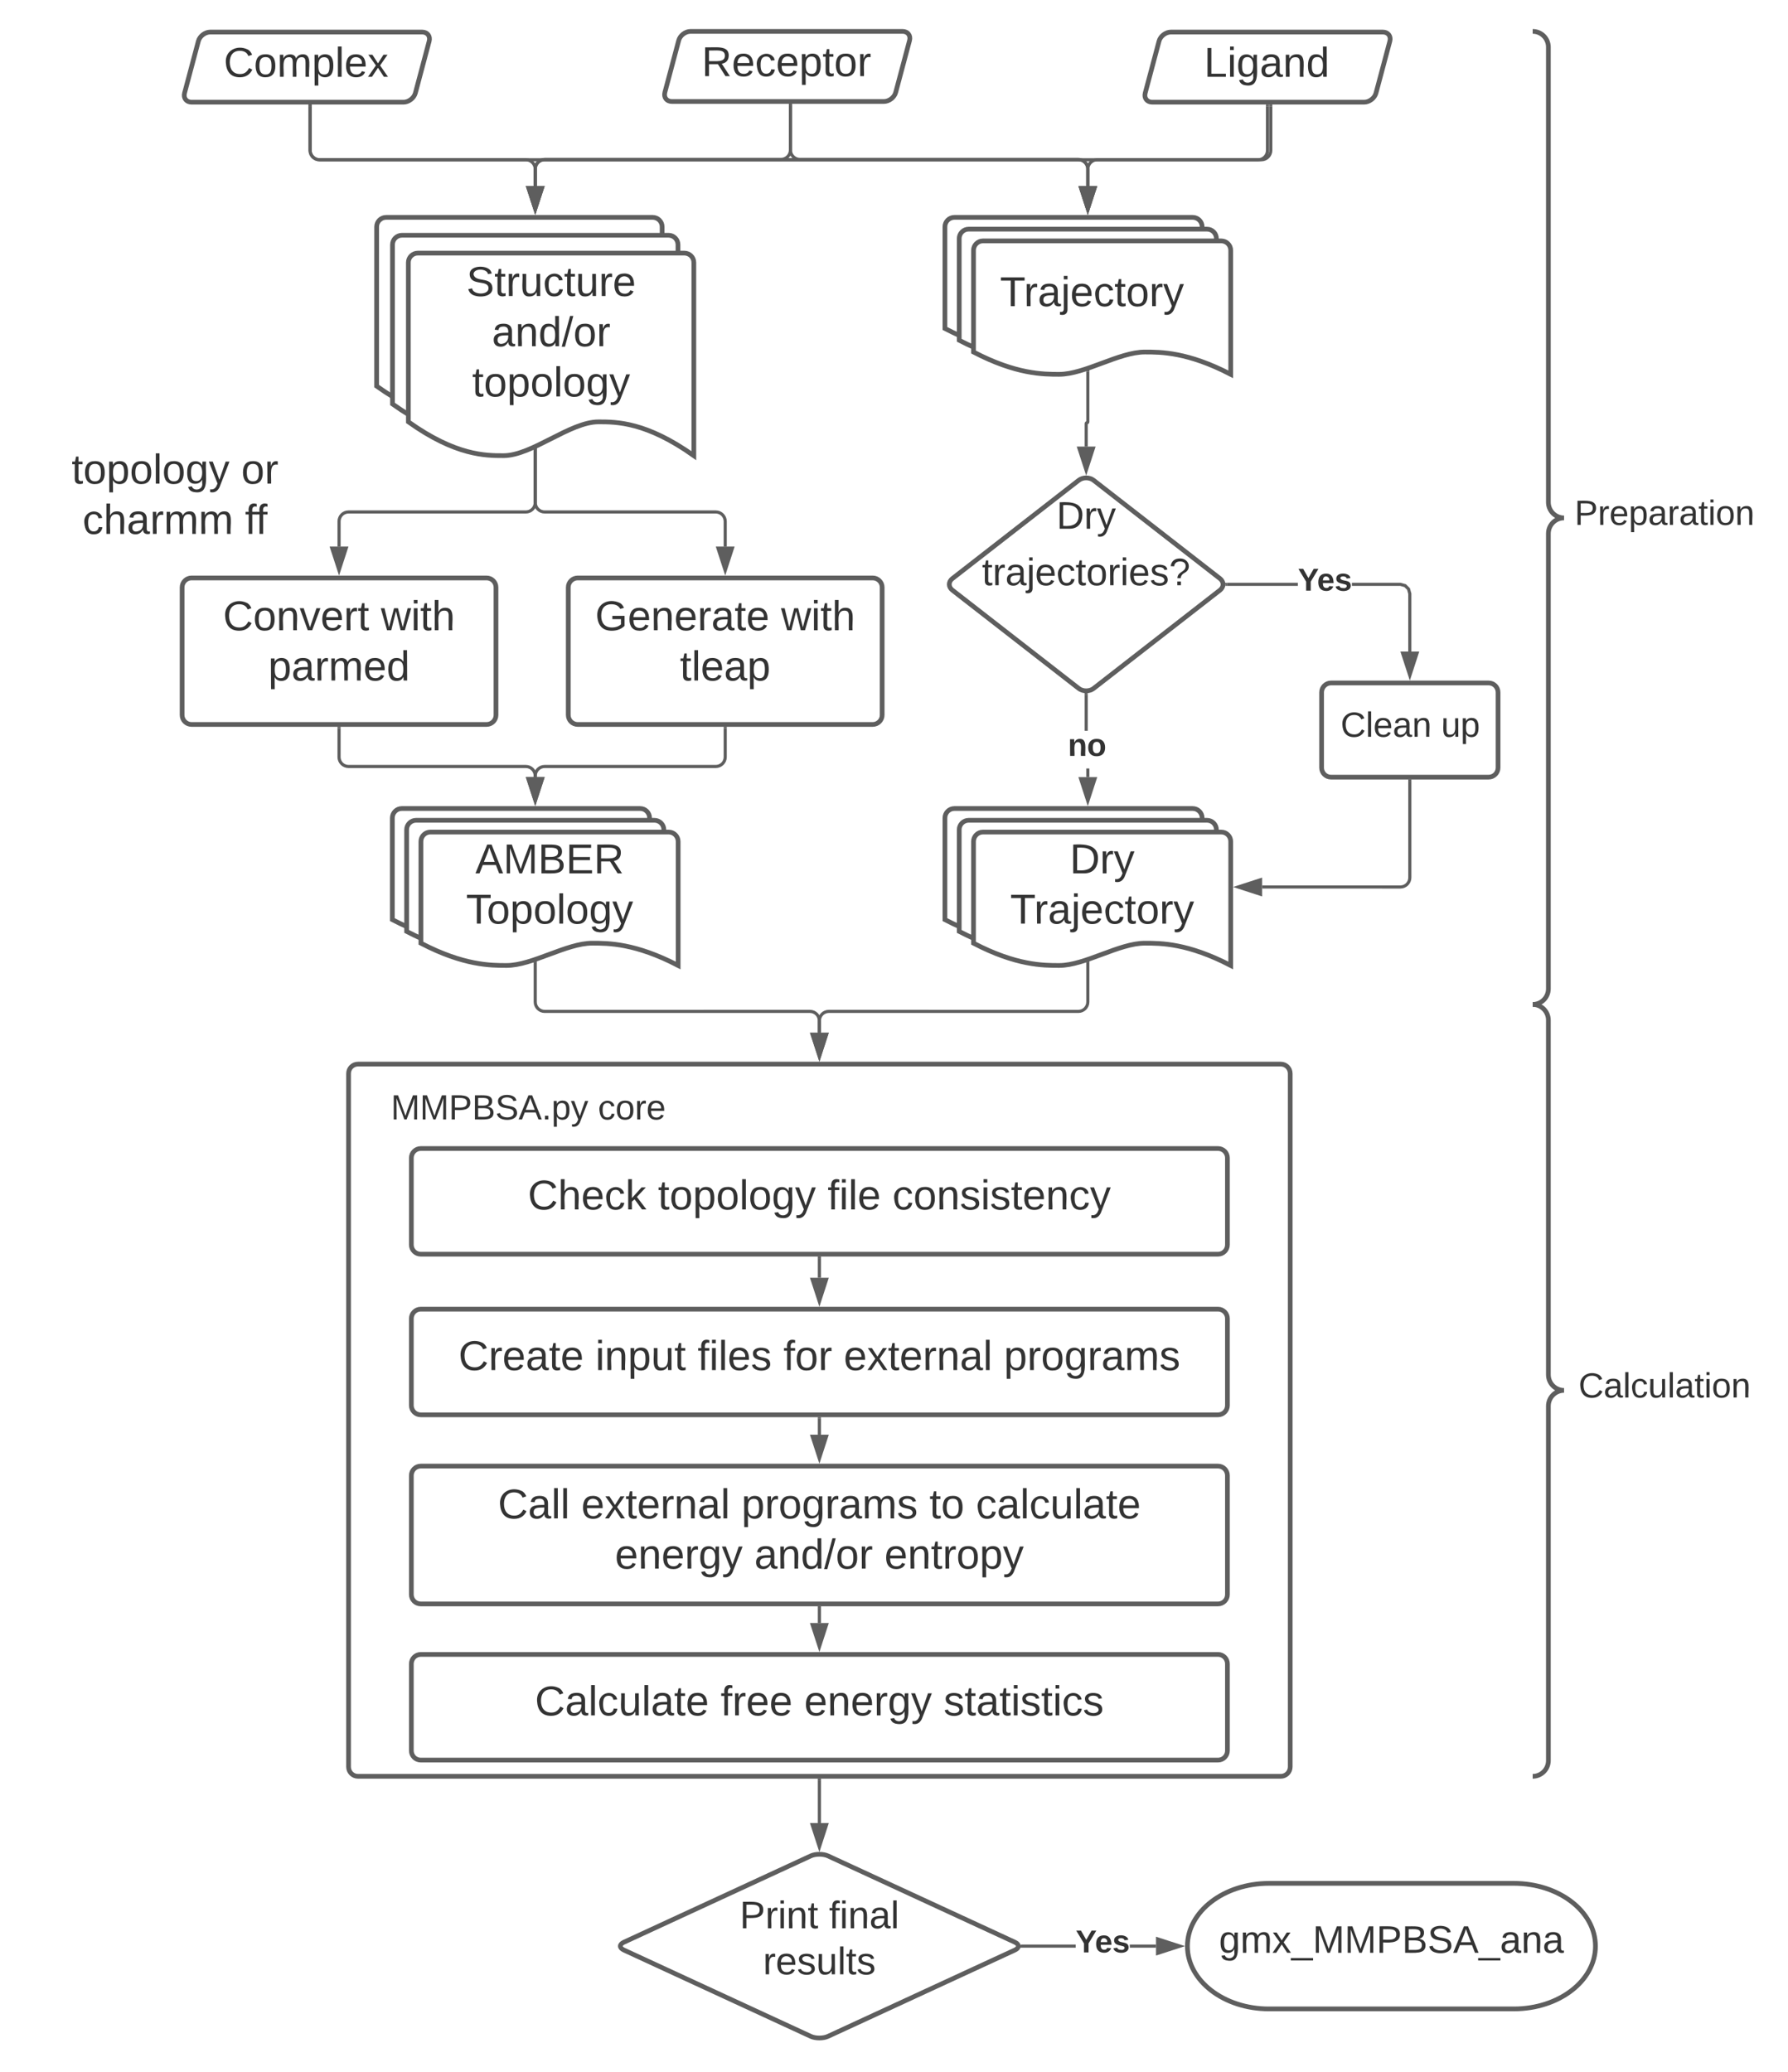 <svg xmlns="http://www.w3.org/2000/svg" xmlns:xlink="http://www.w3.org/1999/xlink" xmlns:lucid="lucid" width="1139.28" height="1320"><g transform="translate(-123.404 3.552713678800501e-15)" lucid:page-tab-id="0_0"><path d="M0 0h1870.87v1322.83H0z" fill="#fff"/><path d="M485.5 374.25c0-3.3 2.68-6 6-6h188c3.3 0 6 2.7 6 6v81.34c0 3.3-2.7 6-6 6h-188c-3.32 0-6-2.7-6-6z" stroke="#5e5e5e" stroke-width="3" fill="#fff"/><use xlink:href="#a" transform="matrix(1,0,0,1,497.495,380.254) translate(5.148 21.333)"/><use xlink:href="#b" transform="matrix(1,0,0,1,497.495,380.254) translate(123.593 21.333)"/><use xlink:href="#c" transform="matrix(1,0,0,1,497.495,380.254) translate(59.148 53.333)"/><path d="M239.44 374.25c0-3.3 2.68-6 6-6h188c3.3 0 6 2.7 6 6v81.34c0 3.3-2.7 6-6 6h-188c-3.32 0-6-2.7-6-6z" stroke="#5e5e5e" stroke-width="3" fill="#fff"/><use xlink:href="#d" transform="matrix(1,0,0,1,251.438,380.254) translate(14.074 21.333)"/><use xlink:href="#b" transform="matrix(1,0,0,1,251.438,380.254) translate(114.667 21.333)"/><use xlink:href="#e" transform="matrix(1,0,0,1,251.438,380.254) translate(42.889 53.333)"/><path d="M363.4 144.5c0-3.3 2.7-6 6-6h169.9c3.3 0 6 2.7 6 6v123.07C514.9 246 496 246 484.53 246c-18.2 0-42.38 21.57-60.57 21.57-11.28 0-30.37 0-60.57-21.56z" stroke="#5e5e5e" stroke-width="3" fill="#fff"/><path d="M373.5 155.9c0-3.33 2.7-6 6-6h169.9c3.3 0 6 2.67 6 6v123.05C525 257.4 506.1 257.4 494.63 257.4c-18.2 0-42.38 21.55-60.56 21.55-11.28 0-30.38 0-60.57-21.55z" stroke="#5e5e5e" stroke-width="3" fill="#fff"/><path d="M383.6 167.28c0-3.32 2.7-6 6-6h169.9c3.3 0 6 2.68 6 6v123.06c-30.38-21.55-49.3-21.55-60.75-21.55-18.2 0-42.38 21.54-60.57 21.54-11.28 0-30.37 0-60.57-21.55z" stroke="#5e5e5e" stroke-width="3" fill="#fff"/><use xlink:href="#f" transform="matrix(1,0,0,1,388.613,166.276) translate(32 22.333)"/><use xlink:href="#g" transform="matrix(1,0,0,1,388.613,166.276) translate(48.259 54.333)"/><use xlink:href="#h" transform="matrix(1,0,0,1,388.613,166.276) translate(35.667 86.333)"/><path d="M464.45 286.67v33.54c0 3.33-2.7 6-6 6h-113c-3.33 0-6 2.7-6 6v16.05" stroke="#5e5e5e" stroke-width="2" fill="none"/><path d="M465.45 286.7h-2v-.56l2-.93z" fill="#5e5e5e"/><path d="M339.44 363.52l-4.64-14.27h9.27z" stroke="#5e5e5e" stroke-width="2" fill="#5e5e5e"/><path d="M464.45 286.67v33.54c0 3.33 2.7 6 6 6H579.5c3.3 0 6 2.7 6 6v16.05" stroke="#5e5e5e" stroke-width="2" fill="none"/><path d="M465.45 286.7h-2v-.56l2-.93z" fill="#5e5e5e"/><path d="M585.5 363.52l-4.64-14.27h9.27z" stroke="#5e5e5e" stroke-width="2" fill="#5e5e5e"/><path d="M143.4 268.33c0-3.3 2.7-6 6-6h170.1c3.3 0 6 2.7 6 6v102c0 3.32-2.7 6-6 6H149.4c-3.3 0-6-2.68-6-6z" stroke="#000" stroke-opacity="0" stroke-width="3" fill="#fff" fill-opacity="0"/><use xlink:href="#i" transform="matrix(1,0,0,1,148.404,267.333) translate(20.648 40.833)"/><use xlink:href="#j" transform="matrix(1,0,0,1,148.404,267.333) translate(128.722 40.833)"/><use xlink:href="#k" transform="matrix(1,0,0,1,148.404,267.333) translate(27.611 72.833)"/><use xlink:href="#l" transform="matrix(1,0,0,1,148.404,267.333) translate(131.093 72.833)"/><path d="M339.44 464.1v18.27c0 3.32 2.68 6 6 6h113c3.32 0 6 2.7 6 6v.8" stroke="#5e5e5e" stroke-width="2" fill="none"/><path d="M340.44 464.1h-2v-1h2z" fill="#5e5e5e"/><path d="M464.45 510.43l-4.64-14.27h9.28z" stroke="#5e5e5e" stroke-width="2" fill="#5e5e5e"/><path d="M585.5 464.1v18.27c0 3.32-2.7 6-6 6H470.45c-3.3 0-6 2.7-6 6v.8" stroke="#5e5e5e" stroke-width="2" fill="none"/><path d="M586.5 464.1h-2v-1h2z" fill="#5e5e5e"/><path d="M464.45 510.43l-4.64-14.27h9.28z" stroke="#5e5e5e" stroke-width="2" fill="#5e5e5e"/><path d="M249.8 26.23c.86-3.2 4.24-5.8 7.55-5.8h135.07c3.3 0 5.3 2.6 4.45 5.8l-8.8 33.07c-.87 3.2-4.25 5.8-7.56 5.8H245.45c-3.32 0-5.3-2.6-4.46-5.8z" stroke="#5e5e5e" stroke-width="3" fill="#fff"/><use xlink:href="#m" transform="matrix(1,0,0,1,244.438,25.43) translate(21.524 23.521)"/><path d="M555.86 25.8c.85-3.2 4.23-5.8 7.55-5.8H698.5c3.3 0 5.3 2.6 4.45 5.8l-8.82 33.07c-.84 3.2-4.22 5.8-7.53 5.8H551.5c-3.32 0-5.3-2.6-4.46-5.8z" stroke="#5e5e5e" stroke-width="3" fill="#fff"/><use xlink:href="#n" transform="matrix(1,0,0,1,550.495,25) translate(20.005 23.521)"/><path d="M861.92 26.23c.85-3.2 4.23-5.8 7.54-5.8h135.07c3.32 0 5.3 2.6 4.46 5.8l-8.83 33.07c-.85 3.2-4.23 5.8-7.55 5.8H857.55c-3.3 0-5.3-2.6-4.45-5.8z" stroke="#5e5e5e" stroke-width="3" fill="#fff"/><use xlink:href="#o" transform="matrix(1,0,0,1,856.552,25.43) translate(34.042 23.521)"/><path d="M725.5 144.5c0-3.3 2.68-6 6-6h151.88c3.3 0 6 2.7 6 6v79c-27.37-14.2-44.42-14.2-54.74-14.2-16.4 0-38.18 14.2-54.57 14.2-10.16 0-27.37 0-54.57-14.2z" stroke="#5e5e5e" stroke-width="3" fill="#fff"/><path d="M734.6 152c0-3.3 2.7-6 6-6h151.88c3.3 0 6 2.7 6 6v79c-27.37-14.2-44.4-14.2-54.74-14.2-16.38 0-38.18 14.2-54.57 14.2-10.16 0-27.37 0-54.57-14.2z" stroke="#5e5e5e" stroke-width="3" fill="#fff"/><path d="M743.7 159.5c0-3.3 2.7-6 6-6h151.9c3.3 0 6 2.7 6 6v79c-27.38-14.2-44.43-14.2-54.75-14.2-16.4 0-38.2 14.2-54.57 14.2-10.16 0-27.37 0-54.58-14.2z" stroke="#5e5e5e" stroke-width="3" fill="#fff"/><use xlink:href="#p" transform="matrix(1,0,0,1,748.704,158.5) translate(11.87 36.583)"/><path d="M321 67.6v28.2c0 3.3 2.7 6 6 6h483.54c3.3 0 6 2.68 6 6v10.7" stroke="#5e5e5e" stroke-width="2" fill="none"/><path d="M322 67.62h-2V66.6h2z" fill="#5e5e5e"/><path d="M816.54 133.76l-4.63-14.26h9.28z" stroke="#5e5e5e" stroke-width="2" fill="#5e5e5e"/><path d="M627.05 67.17v28.4c0 3.33 2.7 6 6 6h177.5c3.3 0 6 2.7 6 6v10.93" stroke="#5e5e5e" stroke-width="2" fill="none"/><path d="M628.05 67.2h-2v-1.03h2z" fill="#5e5e5e"/><path d="M816.54 133.76l-4.63-14.26h9.28z" stroke="#5e5e5e" stroke-width="2" fill="#5e5e5e"/><path d="M931.04 67.6v28.2c0 3.3-2.68 6-6 6h-102.5c-3.3 0-6 2.68-6 6v10.7" stroke="#5e5e5e" stroke-width="2" fill="none"/><path d="M932.04 67.62h-2V66.6h2z" fill="#5e5e5e"/><path d="M816.54 133.76l-4.63-14.26h9.28z" stroke="#5e5e5e" stroke-width="2" fill="#5e5e5e"/><path d="M321 67.6v28.2c0 3.3 2.7 6 6 6h131.45c3.3 0 6 2.68 6 6v10.7" stroke="#5e5e5e" stroke-width="2" fill="none"/><path d="M322 67.62h-2V66.6h2z" fill="#5e5e5e"/><path d="M464.45 133.76l-4.64-14.26h9.28z" stroke="#5e5e5e" stroke-width="2" fill="#5e5e5e"/><path d="M627.05 67.17v28.4c0 3.33-2.68 6-6 6h-150.6c-3.3 0-6 2.7-6 6v10.93" stroke="#5e5e5e" stroke-width="2" fill="none"/><path d="M628.05 67.2h-2v-1.03h2z" fill="#5e5e5e"/><path d="M464.45 133.76l-4.64-14.26h9.28z" stroke="#5e5e5e" stroke-width="2" fill="#5e5e5e"/><path d="M933.13 67.6v28.2c0 3.3-2.7 6-6 6H470.45c-3.3 0-6 2.68-6 6v10.7" stroke="#5e5e5e" stroke-width="2" fill="none"/><path d="M934.13 67.62h-2V66.6h2z" fill="#5e5e5e"/><path d="M464.45 133.76l-4.64-14.26h9.28z" stroke="#5e5e5e" stroke-width="2" fill="#5e5e5e"/><path d="M345.5 684c0-3.3 2.68-6 6-6h588c3.3 0 6 2.7 6 6v441.8c0 3.3-2.7 6-6 6h-588c-3.32 0-6-2.7-6-6z" stroke="#5e5e5e" stroke-width="3" fill="#fff"/><path d="M385.5 737.8c0-3.33 2.68-6 6-6h508c3.3 0 6 2.67 6 6v55.32c0 3.32-2.7 6-6 6h-508c-3.32 0-6-2.68-6-6z" stroke="#5e5e5e" stroke-width="3" fill="#fff"/><use xlink:href="#q" transform="matrix(1,0,0,1,397.495,743.789) translate(62.259 26.833)"/><use xlink:href="#r" transform="matrix(1,0,0,1,397.495,743.789) translate(145.148 26.833)"/><use xlink:href="#s" transform="matrix(1,0,0,1,397.495,743.789) translate(253.222 26.833)"/><use xlink:href="#t" transform="matrix(1,0,0,1,397.495,743.789) translate(294.556 26.833)"/><path d="M385.5 840.14c0-3.3 2.68-6 6-6h508c3.3 0 6 2.7 6 6v55.33c0 3.32-2.7 6-6 6h-508c-3.32 0-6-2.68-6-6z" stroke="#5e5e5e" stroke-width="3" fill="#fff"/><use xlink:href="#u" transform="matrix(1,0,0,1,397.495,846.139) translate(18.037 26.833)"/><use xlink:href="#v" transform="matrix(1,0,0,1,397.495,846.139) translate(105.296 26.833)"/><use xlink:href="#w" transform="matrix(1,0,0,1,397.495,846.139) translate(170.407 26.833)"/><use xlink:href="#x" transform="matrix(1,0,0,1,397.495,846.139) translate(225.074 26.833)"/><use xlink:href="#y" transform="matrix(1,0,0,1,397.495,846.139) translate(263.519 26.833)"/><use xlink:href="#z" transform="matrix(1,0,0,1,397.495,846.139) translate(365.593 26.833)"/><path d="M385.5 940.14c0-3.3 2.68-6 6-6h508c3.3 0 6 2.7 6 6v75.82c0 3.32-2.7 6-6 6h-508c-3.32 0-6-2.68-6-6z" stroke="#5e5e5e" stroke-width="3" fill="#fff"/><use xlink:href="#A" transform="matrix(1,0,0,1,397.495,946.139) translate(43.185 21.333)"/><use xlink:href="#y" transform="matrix(1,0,0,1,397.495,946.139) translate(96.296 21.333)"/><use xlink:href="#B" transform="matrix(1,0,0,1,397.495,946.139) translate(198.37 21.333)"/><use xlink:href="#C" transform="matrix(1,0,0,1,397.495,946.139) translate(318.148 21.333)"/><use xlink:href="#D" transform="matrix(1,0,0,1,397.495,946.139) translate(347.778 21.333)"/><use xlink:href="#E" transform="matrix(1,0,0,1,397.495,946.139) translate(117.741 53.333)"/><use xlink:href="#F" transform="matrix(1,0,0,1,397.495,946.139) translate(206.556 53.333)"/><use xlink:href="#G" transform="matrix(1,0,0,1,397.495,946.139) translate(289.444 53.333)"/><path d="M385.5 1060.14c0-3.3 2.68-6 6-6h508c3.3 0 6 2.7 6 6v55.33c0 3.32-2.7 6-6 6h-508c-3.32 0-6-2.68-6-6z" stroke="#5e5e5e" stroke-width="3" fill="#fff"/><use xlink:href="#H" transform="matrix(1,0,0,1,397.495,1066.139) translate(66.778 26.833)"/><use xlink:href="#I" transform="matrix(1,0,0,1,397.495,1066.139) translate(185.074 26.833)"/><use xlink:href="#E" transform="matrix(1,0,0,1,397.495,1066.139) translate(238.333 26.833)"/><use xlink:href="#J" transform="matrix(1,0,0,1,397.495,1066.139) translate(327.148 26.833)"/><path d="M645.5 801.62v12.52" stroke="#5e5e5e" stroke-width="2" fill="none"/><path d="M646.5 801.65h-2v-1.03h2z" fill="#5e5e5e"/><path d="M645.5 829.4l-4.64-14.26h9.27z" stroke="#5e5e5e" stroke-width="2" fill="#5e5e5e"/><path d="M645.5 903.97v10.17" stroke="#5e5e5e" stroke-width="2" fill="none"/><path d="M646.5 904h-2v-1.03h2z" fill="#5e5e5e"/><path d="M645.5 929.4l-4.64-14.26h9.27z" stroke="#5e5e5e" stroke-width="2" fill="#5e5e5e"/><path d="M645.5 1024.46v9.68" stroke="#5e5e5e" stroke-width="2" fill="none"/><path d="M646.5 1024.5h-2v-1.04h2z" fill="#5e5e5e"/><path d="M645.5 1049.4l-4.64-14.26h9.27z" stroke="#5e5e5e" stroke-width="2" fill="#5e5e5e"/><path d="M340 684c0-3.3 2.7-6 6-6h228c3.3 0 6 2.7 6 6v48c0 3.3-2.7 6-6 6H346c-3.3 0-6-2.7-6-6z" stroke="#000" stroke-opacity="0" stroke-width="3" fill="#fff" fill-opacity="0"/><use xlink:href="#K" transform="matrix(1,0,0,1,345,683.001) translate(27.438 30.278)"/><use xlink:href="#L" transform="matrix(1,0,0,1,345,683.001) translate(159.414 30.278)"/><path d="M810.76 306.02c2.6-2.04 6.86-2.04 9.47 0l80.53 62.63c2.6 2.03 2.6 5.33 0 7.37l-80.53 62.63c-2.6 2.03-6.86 2.03-9.47 0l-80.53-62.63c-2.6-2.04-2.6-5.34 0-7.37z" stroke="#5e5e5e" stroke-width="3" fill="#fff"/><use xlink:href="#M" transform="matrix(1,0,0,1,730.495,307.333) translate(66.061 29.566)"/><use xlink:href="#N" transform="matrix(1,0,0,1,730.495,307.333) translate(18.598 65.566)"/><path d="M725.5 521.16c0-3.3 2.68-6 6-6h151.88c3.3 0 6 2.7 6 6v79c-27.37-14.2-44.42-14.2-54.74-14.2-16.4 0-38.18 14.2-54.57 14.2-10.16 0-27.37 0-54.57-14.2z" stroke="#5e5e5e" stroke-width="3" fill="#fff"/><path d="M734.6 528.66c0-3.3 2.7-6 6-6h151.88c3.3 0 6 2.7 6 6v79c-27.37-14.2-44.4-14.2-54.74-14.2-16.38 0-38.18 14.2-54.57 14.2-10.16 0-27.37 0-54.57-14.2z" stroke="#5e5e5e" stroke-width="3" fill="#fff"/><path d="M743.7 536.16c0-3.3 2.7-6 6-6h151.9c3.3 0 6 2.7 6 6v79c-27.38-14.2-44.43-14.2-54.75-14.2-16.4 0-38.2 14.2-54.57 14.2-10.16 0-27.37 0-54.58-14.2z" stroke="#5e5e5e" stroke-width="3" fill="#fff"/><use xlink:href="#O" transform="matrix(1,0,0,1,748.704,535.161) translate(56.333 21.333)"/><use xlink:href="#p" transform="matrix(1,0,0,1,748.704,535.161) translate(18.37 53.333)"/><path d="M816.54 613.32v25.1c0 3.3-2.7 6-6 6H651.5c-3.32 0-6 2.68-6 6V658" stroke="#5e5e5e" stroke-width="2" fill="none"/><path d="M817.54 613.35h-2v-.7l2-.65z" fill="#5e5e5e"/><path d="M645.5 673.27L640.86 659h9.27z" stroke="#5e5e5e" stroke-width="2" fill="#5e5e5e"/><path d="M464.45 613.32v25.1c0 3.3 2.7 6 6 6H639.5c3.3 0 6 2.68 6 6V658" stroke="#5e5e5e" stroke-width="2" fill="none"/><path d="M465.45 613.35h-2v-.7l2-.65z" fill="#5e5e5e"/><path d="M645.5 673.27L640.86 659h9.27z" stroke="#5e5e5e" stroke-width="2" fill="#5e5e5e"/><path d="M816.54 236.66v32.17c0 .3-.23.53-.52.53-.3 0-.52.23-.52.52v14.67" stroke="#5e5e5e" stroke-width="2" fill="none"/><path d="M817.54 236.7h-2v-.7l2-.67z" fill="#5e5e5e"/><path d="M815.5 299.82l-4.64-14.27h9.27z" stroke="#5e5e5e" stroke-width="2" fill="#5e5e5e"/><path d="M1019.27 372.26l2.52 2.53.92 3.4v36.96h-2v-36.7l-.72-2.64-1.77-1.77-2.64-.72h-30.77v-2h31.02zm-114.1 1.07v-2h45.22v2z" fill="#5e5e5e"/><path d="M905.2 373.33h-1.14l.2-.52-.28-1.47h1.2zM1021.72 430.43l-4.64-14.27h9.27z" fill="#5e5e5e"/><path d="M1021.72 433.66l-6-18.5h12zm-3.26-16.5l3.26 10.03 3.26-10.04z" fill="#5e5e5e"/><use xlink:href="#P" transform="matrix(1,0,0,1,950.388,360.333) translate(0.005 16)"/><path d="M965.5 441.16c0-3.3 2.68-6 6-6h100.44c3.32 0 6 2.7 6 6v48c0 3.32-2.68 6-6 6H971.5c-3.32 0-6-2.68-6-6z" stroke="#5e5e5e" stroke-width="3" fill="#fff"/><use xlink:href="#Q" transform="matrix(1,0,0,1,977.495,447.161) translate(0.117 22.278)"/><use xlink:href="#R" transform="matrix(1,0,0,1,977.495,447.161) translate(64.191 22.278)"/><path d="M1021.72 497.66v61.5c0 3.32-2.7 6-6 6H927.6" stroke="#5e5e5e" stroke-width="2" fill="none"/><path d="M1022.72 497.7h-2v-1.04h2z" fill="#5e5e5e"/><path d="M912.32 565.16l14.27-4.63v9.27z" stroke="#5e5e5e" stroke-width="2" fill="#5e5e5e"/><path d="M817.54 495.16h-2v-5.52h2zm-1.04-29.52h-2V442.6h2z" fill="#5e5e5e"/><path d="M816.44 441.64l.06 1h-2v-1.06zM816.54 510.43l-4.63-14.27h9.28z" fill="#5e5e5e"/><path d="M816.54 513.66l-6-18.5h12zm-3.26-16.5l3.26 10.03 3.26-10.04z" fill="#5e5e5e"/><g><use xlink:href="#S" transform="matrix(1,0,0,1,803.851,465.637) translate(0.005 16)"/></g><path d="M373.4 521.16c0-3.3 2.7-6 6-6h151.9c3.3 0 6 2.7 6 6v79c-27.38-14.2-44.43-14.2-54.75-14.2-16.4 0-38.18 14.2-54.57 14.2-10.16 0-27.37 0-54.58-14.2z" stroke="#5e5e5e" stroke-width="3" fill="#fff"/><path d="M382.5 528.66c0-3.3 2.7-6 6-6h151.9c3.3 0 6 2.7 6 6v79c-27.38-14.2-44.42-14.2-54.75-14.2-16.38 0-38.18 14.2-54.57 14.2-10.16 0-27.37 0-54.57-14.2z" stroke="#5e5e5e" stroke-width="3" fill="#fff"/><path d="M391.6 536.16c0-3.3 2.7-6 6-6h151.9c3.3 0 6 2.7 6 6v79c-27.37-14.2-44.42-14.2-54.74-14.2-16.4 0-38.2 14.2-54.57 14.2-10.17 0-27.38 0-54.6-14.2z" stroke="#5e5e5e" stroke-width="3" fill="#fff"/><g><use xlink:href="#T" transform="matrix(1,0,0,1,396.613,535.161) translate(29.667 21.333)"/><use xlink:href="#U" transform="matrix(1,0,0,1,396.613,535.161) translate(23.741 53.333)"/></g><path d="M645.5 1134.3v27.3" stroke="#5e5e5e" stroke-width="2" fill="none"/><path d="M646.5 1134.3h-2v-1h2z" fill="#5e5e5e"/><path d="M645.5 1176.86l-4.64-14.27h9.27z" stroke="#5e5e5e" stroke-width="2" fill="#5e5e5e"/><path d="M640.05 1182.5c3-1.37 7.88-1.37 10.9 0l119.1 55c3 1.37 3 3.63 0 5l-119.1 55c-3.02 1.37-7.9 1.37-10.9 0l-119.1-55c-3.02-1.37-3.02-3.63 0-5z" stroke="#5e5e5e" stroke-width="3" fill="#fff"/><g><use xlink:href="#V" transform="matrix(1,0,0,1,520.495,1185) translate(74.215 43.618)"/><use xlink:href="#W" transform="matrix(1,0,0,1,520.495,1185) translate(131.116 43.618)"/><use xlink:href="#X" transform="matrix(1,0,0,1,520.495,1185) translate(89.085 72.951)"/></g><path d="M808.83 1241H774.6v-2h34.23zm51.17 0h-16.73v-2H860z" fill="#5e5e5e"/><path d="M774.63 1241h-1.35l.65-2h.7zM875.26 1240l-14.26 4.64v-9.28z" fill="#5e5e5e"/><path d="M878.5 1240l-18.5 6v-12zm-16.5 3.26l10.03-3.26-10.03-3.26z" fill="#5e5e5e"/><g><use xlink:href="#P" transform="matrix(1,0,0,1,808.83,1228) translate(0.005 16)"/></g><path d="M1088 1200c28.72 0 52 17.9 52 40s-23.28 40-52 40H932c-28.72 0-52-17.9-52-40s23.28-40 52-40z" stroke="#5e5e5e" stroke-width="3" fill="#fff"/><g><use xlink:href="#Y" transform="matrix(1,0,0,1,885,1205) translate(15.102 39.243)"/></g><path d="M1100 646c0-3.3 2.7-6 6-6h125.6c3.32 0 6 2.7 6 6v479.8c0 3.3-2.68 6-6 6H1106c-3.3 0-6-2.7-6-6z" fill="none"/><path d="M1100 1131.8c5.52 0 10-4.5 10-10V895.9c0-5.53 4.48-10 10-10-5.52 0-10-4.48-10-10V650c0-5.52-4.48-10-10-10" stroke="#5e5e5e" stroke-width="3" fill="none"/><g><use xlink:href="#Z" transform="matrix(1,0,0,1,1135,645) translate(-5.815 245.444)"/></g><path d="M1100 26c0-3.3 2.7-6 6-6h125.6c3.32 0 6 2.7 6 6v608c0 3.3-2.68 6-6 6H1106c-3.3 0-6-2.7-6-6z" fill="none"/><path d="M1100 640c5.52 0 10-4.48 10-10V340c0-5.52 4.48-10 10-10-5.52 0-10-4.48-10-10V30c0-5.52-4.48-10-10-10" stroke="#5e5e5e" stroke-width="3" fill="none"/><g><use xlink:href="#aa" transform="matrix(1,0,0,1,1135,25) translate(-8.315 309.444)"/></g><defs><path fill="#333" d="M143 4C61 4 22-44 18-125c-5-107 100-154 193-111 17 8 29 25 37 43l-32 9c-13-25-37-40-76-40-61 0-88 39-88 99 0 61 29 100 91 101 35 0 62-11 79-27v-45h-74v-28h105v86C228-13 192 4 143 4" id="ab"/><path fill="#333" d="M100-194c63 0 86 42 84 106H49c0 40 14 67 53 68 26 1 43-12 49-29l28 8c-11 28-37 45-77 45C44 4 14-33 15-96c1-61 26-98 85-98zm52 81c6-60-76-77-97-28-3 7-6 17-6 28h103" id="ac"/><path fill="#333" d="M117-194c89-4 53 116 60 194h-32v-121c0-31-8-49-39-48C34-167 62-67 57 0H25l-1-190h30c1 10-1 24 2 32 11-22 29-35 61-36" id="ad"/><path fill="#333" d="M114-163C36-179 61-72 57 0H25l-1-190h30c1 12-1 29 2 39 6-27 23-49 58-41v29" id="ae"/><path fill="#333" d="M141-36C126-15 110 5 73 4 37 3 15-17 15-53c-1-64 63-63 125-63 3-35-9-54-41-54-24 1-41 7-42 31l-33-3c5-37 33-52 76-52 45 0 72 20 72 64v82c-1 20 7 32 28 27v20c-31 9-61-2-59-35zM48-53c0 20 12 33 32 33 41-3 63-29 60-74-43 2-92-5-92 41" id="af"/><path fill="#333" d="M59-47c-2 24 18 29 38 22v24C64 9 27 4 27-40v-127H5v-23h24l9-43h21v43h35v23H59v120" id="ag"/><g id="a"><use transform="matrix(0.074,0,0,0.074,0,0)" xlink:href="#ab"/><use transform="matrix(0.074,0,0,0.074,20.741,0)" xlink:href="#ac"/><use transform="matrix(0.074,0,0,0.074,35.556,0)" xlink:href="#ad"/><use transform="matrix(0.074,0,0,0.074,50.37,0)" xlink:href="#ac"/><use transform="matrix(0.074,0,0,0.074,65.185,0)" xlink:href="#ae"/><use transform="matrix(0.074,0,0,0.074,74,0)" xlink:href="#af"/><use transform="matrix(0.074,0,0,0.074,88.815,0)" xlink:href="#ag"/><use transform="matrix(0.074,0,0,0.074,96.222,0)" xlink:href="#ac"/></g><path fill="#333" d="M206 0h-36l-40-164L89 0H53L-1-190h32L70-26l43-164h34l41 164 42-164h31" id="ah"/><path fill="#333" d="M24-231v-30h32v30H24zM24 0v-190h32V0H24" id="ai"/><path fill="#333" d="M106-169C34-169 62-67 57 0H25v-261h32l-1 103c12-21 28-36 61-36 89 0 53 116 60 194h-32v-121c2-32-8-49-39-48" id="aj"/><g id="b"><use transform="matrix(0.074,0,0,0.074,0,0)" xlink:href="#ah"/><use transform="matrix(0.074,0,0,0.074,19.185,0)" xlink:href="#ai"/><use transform="matrix(0.074,0,0,0.074,25.037,0)" xlink:href="#ag"/><use transform="matrix(0.074,0,0,0.074,32.444,0)" xlink:href="#aj"/></g><path fill="#333" d="M24 0v-261h32V0H24" id="ak"/><path fill="#333" d="M115-194c55 1 70 41 70 98S169 2 115 4C84 4 66-9 55-30l1 105H24l-1-265h31l2 30c10-21 28-34 59-34zm-8 174c40 0 45-34 45-75s-6-73-45-74c-42 0-51 32-51 76 0 43 10 73 51 73" id="al"/><g id="c"><use transform="matrix(0.074,0,0,0.074,0,0)" xlink:href="#ag"/><use transform="matrix(0.074,0,0,0.074,7.407,0)" xlink:href="#ak"/><use transform="matrix(0.074,0,0,0.074,13.259,0)" xlink:href="#ac"/><use transform="matrix(0.074,0,0,0.074,28.074,0)" xlink:href="#af"/><use transform="matrix(0.074,0,0,0.074,42.889,0)" xlink:href="#al"/></g><path fill="#333" d="M212-179c-10-28-35-45-73-45-59 0-87 40-87 99 0 60 29 101 89 101 43 0 62-24 78-52l27 14C228-24 195 4 139 4 59 4 22-46 18-125c-6-104 99-153 187-111 19 9 31 26 39 46" id="am"/><path fill="#333" d="M100-194c62-1 85 37 85 99 1 63-27 99-86 99S16-35 15-95c0-66 28-99 85-99zM99-20c44 1 53-31 53-75 0-43-8-75-51-75s-53 32-53 75 10 74 51 75" id="an"/><path fill="#333" d="M108 0H70L1-190h34L89-25l56-165h34" id="ao"/><g id="d"><use transform="matrix(0.074,0,0,0.074,0,0)" xlink:href="#am"/><use transform="matrix(0.074,0,0,0.074,19.185,0)" xlink:href="#an"/><use transform="matrix(0.074,0,0,0.074,34,0)" xlink:href="#ad"/><use transform="matrix(0.074,0,0,0.074,48.815,0)" xlink:href="#ao"/><use transform="matrix(0.074,0,0,0.074,62.148,0)" xlink:href="#ac"/><use transform="matrix(0.074,0,0,0.074,76.963,0)" xlink:href="#ae"/><use transform="matrix(0.074,0,0,0.074,85.778,0)" xlink:href="#ag"/></g><path fill="#333" d="M210-169c-67 3-38 105-44 169h-31v-121c0-29-5-50-35-48C34-165 62-65 56 0H25l-1-190h30c1 10-1 24 2 32 10-44 99-50 107 0 11-21 27-35 58-36 85-2 47 119 55 194h-31v-121c0-29-5-49-35-48" id="ap"/><path fill="#333" d="M85-194c31 0 48 13 60 33l-1-100h32l1 261h-30c-2-10 0-23-3-31C134-8 116 4 85 4 32 4 16-35 15-94c0-66 23-100 70-100zm9 24c-40 0-46 34-46 75 0 40 6 74 45 74 42 0 51-32 51-76 0-42-9-74-50-73" id="aq"/><g id="e"><use transform="matrix(0.074,0,0,0.074,0,0)" xlink:href="#al"/><use transform="matrix(0.074,0,0,0.074,14.815,0)" xlink:href="#af"/><use transform="matrix(0.074,0,0,0.074,29.63,0)" xlink:href="#ae"/><use transform="matrix(0.074,0,0,0.074,38.444,0)" xlink:href="#ap"/><use transform="matrix(0.074,0,0,0.074,60.593,0)" xlink:href="#ac"/><use transform="matrix(0.074,0,0,0.074,75.407,0)" xlink:href="#aq"/></g><path fill="#333" d="M185-189c-5-48-123-54-124 2 14 75 158 14 163 119 3 78-121 87-175 55-17-10-28-26-33-46l33-7c5 56 141 63 141-1 0-78-155-14-162-118-5-82 145-84 179-34 5 7 8 16 11 25" id="ar"/><path fill="#333" d="M84 4C-5 8 30-112 23-190h32v120c0 31 7 50 39 49 72-2 45-101 50-169h31l1 190h-30c-1-10 1-25-2-33-11 22-28 36-60 37" id="as"/><path fill="#333" d="M96-169c-40 0-48 33-48 73s9 75 48 75c24 0 41-14 43-38l32 2c-6 37-31 61-74 61-59 0-76-41-82-99-10-93 101-131 147-64 4 7 5 14 7 22l-32 3c-4-21-16-35-41-35" id="at"/><g id="f"><use transform="matrix(0.074,0,0,0.074,0,0)" xlink:href="#ar"/><use transform="matrix(0.074,0,0,0.074,17.778,0)" xlink:href="#ag"/><use transform="matrix(0.074,0,0,0.074,25.185,0)" xlink:href="#ae"/><use transform="matrix(0.074,0,0,0.074,34,0)" xlink:href="#as"/><use transform="matrix(0.074,0,0,0.074,48.815,0)" xlink:href="#at"/><use transform="matrix(0.074,0,0,0.074,62.148,0)" xlink:href="#ag"/><use transform="matrix(0.074,0,0,0.074,69.556,0)" xlink:href="#as"/><use transform="matrix(0.074,0,0,0.074,84.37,0)" xlink:href="#ae"/><use transform="matrix(0.074,0,0,0.074,93.185,0)" xlink:href="#ac"/></g><path fill="#333" d="M0 4l72-265h28L28 4H0" id="au"/><g id="g"><use transform="matrix(0.074,0,0,0.074,0,0)" xlink:href="#af"/><use transform="matrix(0.074,0,0,0.074,14.815,0)" xlink:href="#ad"/><use transform="matrix(0.074,0,0,0.074,29.63,0)" xlink:href="#aq"/><use transform="matrix(0.074,0,0,0.074,44.444,0)" xlink:href="#au"/><use transform="matrix(0.074,0,0,0.074,51.852,0)" xlink:href="#an"/><use transform="matrix(0.074,0,0,0.074,66.667,0)" xlink:href="#ae"/></g><path fill="#333" d="M177-190C167-65 218 103 67 71c-23-6-38-20-44-43l32-5c15 47 100 32 89-28v-30C133-14 115 1 83 1 29 1 15-40 15-95c0-56 16-97 71-98 29-1 48 16 59 35 1-10 0-23 2-32h30zM94-22c36 0 50-32 50-73 0-42-14-75-50-75-39 0-46 34-46 75s6 73 46 73" id="av"/><path fill="#333" d="M179-190L93 31C79 59 56 82 12 73V49c39 6 53-20 64-50L1-190h34L92-34l54-156h33" id="aw"/><g id="h"><use transform="matrix(0.074,0,0,0.074,0,0)" xlink:href="#ag"/><use transform="matrix(0.074,0,0,0.074,7.407,0)" xlink:href="#an"/><use transform="matrix(0.074,0,0,0.074,22.222,0)" xlink:href="#al"/><use transform="matrix(0.074,0,0,0.074,37.037,0)" xlink:href="#an"/><use transform="matrix(0.074,0,0,0.074,51.852,0)" xlink:href="#ak"/><use transform="matrix(0.074,0,0,0.074,57.704,0)" xlink:href="#an"/><use transform="matrix(0.074,0,0,0.074,72.519,0)" xlink:href="#av"/><use transform="matrix(0.074,0,0,0.074,87.333,0)" xlink:href="#aw"/></g><g id="i"><use transform="matrix(0.074,0,0,0.074,0,0)" xlink:href="#ag"/><use transform="matrix(0.074,0,0,0.074,7.407,0)" xlink:href="#an"/><use transform="matrix(0.074,0,0,0.074,22.222,0)" xlink:href="#al"/><use transform="matrix(0.074,0,0,0.074,37.037,0)" xlink:href="#an"/><use transform="matrix(0.074,0,0,0.074,51.852,0)" xlink:href="#ak"/><use transform="matrix(0.074,0,0,0.074,57.704,0)" xlink:href="#an"/><use transform="matrix(0.074,0,0,0.074,72.519,0)" xlink:href="#av"/><use transform="matrix(0.074,0,0,0.074,87.333,0)" xlink:href="#aw"/></g><g id="j"><use transform="matrix(0.074,0,0,0.074,0,0)" xlink:href="#an"/><use transform="matrix(0.074,0,0,0.074,14.815,0)" xlink:href="#ae"/></g><g id="k"><use transform="matrix(0.074,0,0,0.074,0,0)" xlink:href="#at"/><use transform="matrix(0.074,0,0,0.074,13.333,0)" xlink:href="#aj"/><use transform="matrix(0.074,0,0,0.074,28.148,0)" xlink:href="#af"/><use transform="matrix(0.074,0,0,0.074,42.963,0)" xlink:href="#ae"/><use transform="matrix(0.074,0,0,0.074,51.778,0)" xlink:href="#ap"/><use transform="matrix(0.074,0,0,0.074,73.926,0)" xlink:href="#ap"/></g><path fill="#333" d="M101-234c-31-9-42 10-38 44h38v23H63V0H32v-167H5v-23h27c-7-52 17-82 69-68v24" id="ax"/><g id="l"><use transform="matrix(0.074,0,0,0.074,0,0)" xlink:href="#ax"/><use transform="matrix(0.074,0,0,0.074,6.889,0)" xlink:href="#ax"/></g><path fill="#333" d="M141 0L90-78 38 0H4l68-98-65-92h35l48 74 47-74h35l-64 92 68 98h-35" id="ay"/><g id="m"><use transform="matrix(0.074,0,0,0.074,0,0)" xlink:href="#am"/><use transform="matrix(0.074,0,0,0.074,19.185,0)" xlink:href="#an"/><use transform="matrix(0.074,0,0,0.074,34,0)" xlink:href="#ap"/><use transform="matrix(0.074,0,0,0.074,56.148,0)" xlink:href="#al"/><use transform="matrix(0.074,0,0,0.074,70.963,0)" xlink:href="#ak"/><use transform="matrix(0.074,0,0,0.074,76.815,0)" xlink:href="#ac"/><use transform="matrix(0.074,0,0,0.074,91.63,0)" xlink:href="#ay"/></g><path fill="#333" d="M233-177c-1 41-23 64-60 70L243 0h-38l-65-103H63V0H30v-248c88 3 205-21 203 71zM63-129c60-2 137 13 137-47 0-61-80-42-137-45v92" id="az"/><g id="n"><use transform="matrix(0.074,0,0,0.074,0,0)" xlink:href="#az"/><use transform="matrix(0.074,0,0,0.074,19.185,0)" xlink:href="#ac"/><use transform="matrix(0.074,0,0,0.074,34,0)" xlink:href="#at"/><use transform="matrix(0.074,0,0,0.074,47.333,0)" xlink:href="#ac"/><use transform="matrix(0.074,0,0,0.074,62.148,0)" xlink:href="#al"/><use transform="matrix(0.074,0,0,0.074,76.963,0)" xlink:href="#ag"/><use transform="matrix(0.074,0,0,0.074,84.37,0)" xlink:href="#an"/><use transform="matrix(0.074,0,0,0.074,99.185,0)" xlink:href="#ae"/></g><path fill="#333" d="M30 0v-248h33v221h125V0H30" id="aA"/><g id="o"><use transform="matrix(0.074,0,0,0.074,0,0)" xlink:href="#aA"/><use transform="matrix(0.074,0,0,0.074,14.815,0)" xlink:href="#ai"/><use transform="matrix(0.074,0,0,0.074,20.667,0)" xlink:href="#av"/><use transform="matrix(0.074,0,0,0.074,35.481,0)" xlink:href="#af"/><use transform="matrix(0.074,0,0,0.074,50.296,0)" xlink:href="#ad"/><use transform="matrix(0.074,0,0,0.074,65.111,0)" xlink:href="#aq"/></g><path fill="#333" d="M127-220V0H93v-220H8v-28h204v28h-85" id="aB"/><path fill="#333" d="M24-231v-30h32v30H24zM-9 49c24 4 33-6 33-30v-209h32V24c2 40-23 58-65 49V49" id="aC"/><g id="p"><use transform="matrix(0.074,0,0,0.074,0,0)" xlink:href="#aB"/><use transform="matrix(0.074,0,0,0.074,15.259,0)" xlink:href="#ae"/><use transform="matrix(0.074,0,0,0.074,24.074,0)" xlink:href="#af"/><use transform="matrix(0.074,0,0,0.074,38.889,0)" xlink:href="#aC"/><use transform="matrix(0.074,0,0,0.074,44.741,0)" xlink:href="#ac"/><use transform="matrix(0.074,0,0,0.074,59.556,0)" xlink:href="#at"/><use transform="matrix(0.074,0,0,0.074,72.889,0)" xlink:href="#ag"/><use transform="matrix(0.074,0,0,0.074,80.296,0)" xlink:href="#an"/><use transform="matrix(0.074,0,0,0.074,95.111,0)" xlink:href="#ae"/><use transform="matrix(0.074,0,0,0.074,103.926,0)" xlink:href="#aw"/></g><path fill="#333" d="M143 0L79-87 56-68V0H24v-261h32v163l83-92h37l-77 82L181 0h-38" id="aD"/><g id="q"><use transform="matrix(0.074,0,0,0.074,0,0)" xlink:href="#am"/><use transform="matrix(0.074,0,0,0.074,19.185,0)" xlink:href="#aj"/><use transform="matrix(0.074,0,0,0.074,34,0)" xlink:href="#ac"/><use transform="matrix(0.074,0,0,0.074,48.815,0)" xlink:href="#at"/><use transform="matrix(0.074,0,0,0.074,62.148,0)" xlink:href="#aD"/></g><g id="r"><use transform="matrix(0.074,0,0,0.074,0,0)" xlink:href="#ag"/><use transform="matrix(0.074,0,0,0.074,7.407,0)" xlink:href="#an"/><use transform="matrix(0.074,0,0,0.074,22.222,0)" xlink:href="#al"/><use transform="matrix(0.074,0,0,0.074,37.037,0)" xlink:href="#an"/><use transform="matrix(0.074,0,0,0.074,51.852,0)" xlink:href="#ak"/><use transform="matrix(0.074,0,0,0.074,57.704,0)" xlink:href="#an"/><use transform="matrix(0.074,0,0,0.074,72.519,0)" xlink:href="#av"/><use transform="matrix(0.074,0,0,0.074,87.333,0)" xlink:href="#aw"/></g><g id="s"><use transform="matrix(0.074,0,0,0.074,0,0)" xlink:href="#ax"/><use transform="matrix(0.074,0,0,0.074,7.407,0)" xlink:href="#ai"/><use transform="matrix(0.074,0,0,0.074,13.259,0)" xlink:href="#ak"/><use transform="matrix(0.074,0,0,0.074,19.111,0)" xlink:href="#ac"/></g><path fill="#333" d="M135-143c-3-34-86-38-87 0 15 53 115 12 119 90S17 21 10-45l28-5c4 36 97 45 98 0-10-56-113-15-118-90-4-57 82-63 122-42 12 7 21 19 24 35" id="aE"/><g id="t"><use transform="matrix(0.074,0,0,0.074,0,0)" xlink:href="#at"/><use transform="matrix(0.074,0,0,0.074,13.333,0)" xlink:href="#an"/><use transform="matrix(0.074,0,0,0.074,28.148,0)" xlink:href="#ad"/><use transform="matrix(0.074,0,0,0.074,42.963,0)" xlink:href="#aE"/><use transform="matrix(0.074,0,0,0.074,56.296,0)" xlink:href="#ai"/><use transform="matrix(0.074,0,0,0.074,62.148,0)" xlink:href="#aE"/><use transform="matrix(0.074,0,0,0.074,75.481,0)" xlink:href="#ag"/><use transform="matrix(0.074,0,0,0.074,82.889,0)" xlink:href="#ac"/><use transform="matrix(0.074,0,0,0.074,97.704,0)" xlink:href="#ad"/><use transform="matrix(0.074,0,0,0.074,112.519,0)" xlink:href="#at"/><use transform="matrix(0.074,0,0,0.074,125.852,0)" xlink:href="#aw"/></g><g id="u"><use transform="matrix(0.074,0,0,0.074,0,0)" xlink:href="#am"/><use transform="matrix(0.074,0,0,0.074,19.185,0)" xlink:href="#ae"/><use transform="matrix(0.074,0,0,0.074,28,0)" xlink:href="#ac"/><use transform="matrix(0.074,0,0,0.074,42.815,0)" xlink:href="#af"/><use transform="matrix(0.074,0,0,0.074,57.63,0)" xlink:href="#ag"/><use transform="matrix(0.074,0,0,0.074,65.037,0)" xlink:href="#ac"/></g><g id="v"><use transform="matrix(0.074,0,0,0.074,0,0)" xlink:href="#ai"/><use transform="matrix(0.074,0,0,0.074,5.852,0)" xlink:href="#ad"/><use transform="matrix(0.074,0,0,0.074,20.667,0)" xlink:href="#al"/><use transform="matrix(0.074,0,0,0.074,35.481,0)" xlink:href="#as"/><use transform="matrix(0.074,0,0,0.074,50.296,0)" xlink:href="#ag"/></g><g id="w"><use transform="matrix(0.074,0,0,0.074,0,0)" xlink:href="#ax"/><use transform="matrix(0.074,0,0,0.074,7.407,0)" xlink:href="#ai"/><use transform="matrix(0.074,0,0,0.074,13.259,0)" xlink:href="#ak"/><use transform="matrix(0.074,0,0,0.074,19.111,0)" xlink:href="#ac"/><use transform="matrix(0.074,0,0,0.074,33.926,0)" xlink:href="#aE"/></g><g id="x"><use transform="matrix(0.074,0,0,0.074,0,0)" xlink:href="#ax"/><use transform="matrix(0.074,0,0,0.074,7.407,0)" xlink:href="#an"/><use transform="matrix(0.074,0,0,0.074,22.222,0)" xlink:href="#ae"/></g><g id="y"><use transform="matrix(0.074,0,0,0.074,0,0)" xlink:href="#ac"/><use transform="matrix(0.074,0,0,0.074,14.815,0)" xlink:href="#ay"/><use transform="matrix(0.074,0,0,0.074,28.148,0)" xlink:href="#ag"/><use transform="matrix(0.074,0,0,0.074,35.556,0)" xlink:href="#ac"/><use transform="matrix(0.074,0,0,0.074,50.37,0)" xlink:href="#ae"/><use transform="matrix(0.074,0,0,0.074,59.185,0)" xlink:href="#ad"/><use transform="matrix(0.074,0,0,0.074,74,0)" xlink:href="#af"/><use transform="matrix(0.074,0,0,0.074,88.815,0)" xlink:href="#ak"/></g><g id="z"><use transform="matrix(0.074,0,0,0.074,0,0)" xlink:href="#al"/><use transform="matrix(0.074,0,0,0.074,14.815,0)" xlink:href="#ae"/><use transform="matrix(0.074,0,0,0.074,23.63,0)" xlink:href="#an"/><use transform="matrix(0.074,0,0,0.074,38.444,0)" xlink:href="#av"/><use transform="matrix(0.074,0,0,0.074,53.259,0)" xlink:href="#ae"/><use transform="matrix(0.074,0,0,0.074,62.074,0)" xlink:href="#af"/><use transform="matrix(0.074,0,0,0.074,76.889,0)" xlink:href="#ap"/><use transform="matrix(0.074,0,0,0.074,99.037,0)" xlink:href="#aE"/></g><g id="A"><use transform="matrix(0.074,0,0,0.074,0,0)" xlink:href="#am"/><use transform="matrix(0.074,0,0,0.074,19.185,0)" xlink:href="#af"/><use transform="matrix(0.074,0,0,0.074,34,0)" xlink:href="#ak"/><use transform="matrix(0.074,0,0,0.074,39.852,0)" xlink:href="#ak"/></g><g id="B"><use transform="matrix(0.074,0,0,0.074,0,0)" xlink:href="#al"/><use transform="matrix(0.074,0,0,0.074,14.815,0)" xlink:href="#ae"/><use transform="matrix(0.074,0,0,0.074,23.63,0)" xlink:href="#an"/><use transform="matrix(0.074,0,0,0.074,38.444,0)" xlink:href="#av"/><use transform="matrix(0.074,0,0,0.074,53.259,0)" xlink:href="#ae"/><use transform="matrix(0.074,0,0,0.074,62.074,0)" xlink:href="#af"/><use transform="matrix(0.074,0,0,0.074,76.889,0)" xlink:href="#ap"/><use transform="matrix(0.074,0,0,0.074,99.037,0)" xlink:href="#aE"/></g><g id="C"><use transform="matrix(0.074,0,0,0.074,0,0)" xlink:href="#ag"/><use transform="matrix(0.074,0,0,0.074,7.407,0)" xlink:href="#an"/></g><g id="D"><use transform="matrix(0.074,0,0,0.074,0,0)" xlink:href="#at"/><use transform="matrix(0.074,0,0,0.074,13.333,0)" xlink:href="#af"/><use transform="matrix(0.074,0,0,0.074,28.148,0)" xlink:href="#ak"/><use transform="matrix(0.074,0,0,0.074,34,0)" xlink:href="#at"/><use transform="matrix(0.074,0,0,0.074,47.333,0)" xlink:href="#as"/><use transform="matrix(0.074,0,0,0.074,62.148,0)" xlink:href="#ak"/><use transform="matrix(0.074,0,0,0.074,68,0)" xlink:href="#af"/><use transform="matrix(0.074,0,0,0.074,82.815,0)" xlink:href="#ag"/><use transform="matrix(0.074,0,0,0.074,90.222,0)" xlink:href="#ac"/></g><g id="E"><use transform="matrix(0.074,0,0,0.074,0,0)" xlink:href="#ac"/><use transform="matrix(0.074,0,0,0.074,14.815,0)" xlink:href="#ad"/><use transform="matrix(0.074,0,0,0.074,29.63,0)" xlink:href="#ac"/><use transform="matrix(0.074,0,0,0.074,44.444,0)" xlink:href="#ae"/><use transform="matrix(0.074,0,0,0.074,53.259,0)" xlink:href="#av"/><use transform="matrix(0.074,0,0,0.074,68.074,0)" xlink:href="#aw"/></g><g id="F"><use transform="matrix(0.074,0,0,0.074,0,0)" xlink:href="#af"/><use transform="matrix(0.074,0,0,0.074,14.815,0)" xlink:href="#ad"/><use transform="matrix(0.074,0,0,0.074,29.63,0)" xlink:href="#aq"/><use transform="matrix(0.074,0,0,0.074,44.444,0)" xlink:href="#au"/><use transform="matrix(0.074,0,0,0.074,51.852,0)" xlink:href="#an"/><use transform="matrix(0.074,0,0,0.074,66.667,0)" xlink:href="#ae"/></g><g id="G"><use transform="matrix(0.074,0,0,0.074,0,0)" xlink:href="#ac"/><use transform="matrix(0.074,0,0,0.074,14.815,0)" xlink:href="#ad"/><use transform="matrix(0.074,0,0,0.074,29.63,0)" xlink:href="#ag"/><use transform="matrix(0.074,0,0,0.074,37.037,0)" xlink:href="#ae"/><use transform="matrix(0.074,0,0,0.074,45.852,0)" xlink:href="#an"/><use transform="matrix(0.074,0,0,0.074,60.667,0)" xlink:href="#al"/><use transform="matrix(0.074,0,0,0.074,75.481,0)" xlink:href="#aw"/></g><g id="H"><use transform="matrix(0.074,0,0,0.074,0,0)" xlink:href="#am"/><use transform="matrix(0.074,0,0,0.074,19.185,0)" xlink:href="#af"/><use transform="matrix(0.074,0,0,0.074,34,0)" xlink:href="#ak"/><use transform="matrix(0.074,0,0,0.074,39.852,0)" xlink:href="#at"/><use transform="matrix(0.074,0,0,0.074,53.185,0)" xlink:href="#as"/><use transform="matrix(0.074,0,0,0.074,68,0)" xlink:href="#ak"/><use transform="matrix(0.074,0,0,0.074,73.852,0)" xlink:href="#af"/><use transform="matrix(0.074,0,0,0.074,88.667,0)" xlink:href="#ag"/><use transform="matrix(0.074,0,0,0.074,96.074,0)" xlink:href="#ac"/></g><g id="I"><use transform="matrix(0.074,0,0,0.074,0,0)" xlink:href="#ax"/><use transform="matrix(0.074,0,0,0.074,7.407,0)" xlink:href="#ae"/><use transform="matrix(0.074,0,0,0.074,16.222,0)" xlink:href="#ac"/><use transform="matrix(0.074,0,0,0.074,31.037,0)" xlink:href="#ac"/></g><g id="J"><use transform="matrix(0.074,0,0,0.074,0,0)" xlink:href="#aE"/><use transform="matrix(0.074,0,0,0.074,13.333,0)" xlink:href="#ag"/><use transform="matrix(0.074,0,0,0.074,20.741,0)" xlink:href="#af"/><use transform="matrix(0.074,0,0,0.074,35.556,0)" xlink:href="#ag"/><use transform="matrix(0.074,0,0,0.074,42.963,0)" xlink:href="#ai"/><use transform="matrix(0.074,0,0,0.074,48.815,0)" xlink:href="#aE"/><use transform="matrix(0.074,0,0,0.074,62.148,0)" xlink:href="#ag"/><use transform="matrix(0.074,0,0,0.074,69.556,0)" xlink:href="#ai"/><use transform="matrix(0.074,0,0,0.074,75.407,0)" xlink:href="#at"/><use transform="matrix(0.074,0,0,0.074,88.741,0)" xlink:href="#aE"/></g><path fill="#333" d="M240 0l2-218c-23 76-54 145-80 218h-23L58-218 59 0H30v-248h44l77 211c21-75 51-140 76-211h43V0h-30" id="aF"/><path fill="#333" d="M30-248c87 1 191-15 191 75 0 78-77 80-158 76V0H30v-248zm33 125c57 0 124 11 124-50 0-59-68-47-124-48v98" id="aG"/><path fill="#333" d="M160-131c35 5 61 23 61 61C221 17 115-2 30 0v-248c76 3 177-17 177 60 0 33-19 50-47 57zm-97-11c50-1 110 9 110-42 0-47-63-36-110-37v79zm0 115c55-2 124 14 124-45 0-56-70-42-124-44v89" id="aH"/><path fill="#333" d="M205 0l-28-72H64L36 0H1l101-248h38L239 0h-34zm-38-99l-47-123c-12 45-31 82-46 123h93" id="aI"/><path fill="#333" d="M33 0v-38h34V0H33" id="aJ"/><g id="K"><use transform="matrix(0.062,0,0,0.062,0,0)" xlink:href="#aF"/><use transform="matrix(0.062,0,0,0.062,18.457,0)" xlink:href="#aF"/><use transform="matrix(0.062,0,0,0.062,36.914,0)" xlink:href="#aG"/><use transform="matrix(0.062,0,0,0.062,51.728,0)" xlink:href="#aH"/><use transform="matrix(0.062,0,0,0.062,66.543,0)" xlink:href="#ar"/><use transform="matrix(0.062,0,0,0.062,81.358,0)" xlink:href="#aI"/><use transform="matrix(0.062,0,0,0.062,96.173,0)" xlink:href="#aJ"/><use transform="matrix(0.062,0,0,0.062,102.346,0)" xlink:href="#al"/><use transform="matrix(0.062,0,0,0.062,114.691,0)" xlink:href="#aw"/></g><g id="L"><use transform="matrix(0.062,0,0,0.062,0,0)" xlink:href="#at"/><use transform="matrix(0.062,0,0,0.062,11.111,0)" xlink:href="#an"/><use transform="matrix(0.062,0,0,0.062,23.457,0)" xlink:href="#ae"/><use transform="matrix(0.062,0,0,0.062,30.802,0)" xlink:href="#ac"/></g><path fill="#333" d="M30-248c118-7 216 8 213 122C240-48 200 0 122 0H30v-248zM63-27c89 8 146-16 146-99s-60-101-146-95v194" id="aK"/><g id="M"><use transform="matrix(0.068,0,0,0.068,0,0)" xlink:href="#aK"/><use transform="matrix(0.068,0,0,0.068,17.586,0)" xlink:href="#ae"/><use transform="matrix(0.068,0,0,0.068,25.667,0)" xlink:href="#aw"/></g><path fill="#333" d="M103-251c84 0 111 97 45 133-19 10-37 24-39 52H78c0-63 77-55 77-114 0-30-21-42-52-43-32 0-53 17-56 46l-32-2c7-45 34-72 88-72zM77 0v-35h34V0H77" id="aL"/><g id="N"><use transform="matrix(0.068,0,0,0.068,0,0)" xlink:href="#ag"/><use transform="matrix(0.068,0,0,0.068,6.79,0)" xlink:href="#ae"/><use transform="matrix(0.068,0,0,0.068,14.87,0)" xlink:href="#af"/><use transform="matrix(0.068,0,0,0.068,28.451,0)" xlink:href="#aC"/><use transform="matrix(0.068,0,0,0.068,33.815,0)" xlink:href="#ac"/><use transform="matrix(0.068,0,0,0.068,47.395,0)" xlink:href="#at"/><use transform="matrix(0.068,0,0,0.068,59.617,0)" xlink:href="#ag"/><use transform="matrix(0.068,0,0,0.068,66.407,0)" xlink:href="#an"/><use transform="matrix(0.068,0,0,0.068,79.988,0)" xlink:href="#ae"/><use transform="matrix(0.068,0,0,0.068,88.068,0)" xlink:href="#ai"/><use transform="matrix(0.068,0,0,0.068,93.432,0)" xlink:href="#ac"/><use transform="matrix(0.068,0,0,0.068,107.012,0)" xlink:href="#aE"/><use transform="matrix(0.068,0,0,0.068,119.235,0)" xlink:href="#aL"/></g><g id="O"><use transform="matrix(0.074,0,0,0.074,0,0)" xlink:href="#aK"/><use transform="matrix(0.074,0,0,0.074,19.185,0)" xlink:href="#ae"/><use transform="matrix(0.074,0,0,0.074,28,0)" xlink:href="#aw"/></g><path fill="#333" d="M146-102V0H94v-102L6-248h54l60 105 60-105h54" id="aM"/><path fill="#333" d="M185-48c-13 30-37 53-82 52C43 2 14-33 14-96s30-98 90-98c62 0 83 45 84 108H66c0 31 8 55 39 56 18 0 30-7 34-22zm-45-69c5-46-57-63-70-21-2 6-4 13-4 21h74" id="aN"/><path fill="#333" d="M137-138c1-29-70-34-71-4 15 46 118 7 119 86 1 83-164 76-172 9l43-7c4 19 20 25 44 25 33 8 57-30 24-41C81-84 22-81 20-136c-2-80 154-74 161-7" id="aO"/><g id="P"><use transform="matrix(0.056,0,0,0.056,0,0)" xlink:href="#aM"/><use transform="matrix(0.056,0,0,0.056,12.222,0)" xlink:href="#aN"/><use transform="matrix(0.056,0,0,0.056,23.333,0)" xlink:href="#aO"/></g><g id="Q"><use transform="matrix(0.062,0,0,0.062,0,0)" xlink:href="#am"/><use transform="matrix(0.062,0,0,0.062,15.988,0)" xlink:href="#ak"/><use transform="matrix(0.062,0,0,0.062,20.864,0)" xlink:href="#ac"/><use transform="matrix(0.062,0,0,0.062,33.21,0)" xlink:href="#af"/><use transform="matrix(0.062,0,0,0.062,45.556,0)" xlink:href="#ad"/></g><g id="R"><use transform="matrix(0.062,0,0,0.062,0,0)" xlink:href="#as"/><use transform="matrix(0.062,0,0,0.062,12.346,0)" xlink:href="#al"/></g><path fill="#333" d="M135-194c87-1 58 113 63 194h-50c-7-57 23-157-34-157-59 0-34 97-39 157H25l-1-190h47c2 12-1 28 3 38 12-26 28-41 61-42" id="aP"/><path fill="#333" d="M110-194c64 0 96 36 96 99 0 64-35 99-97 99-61 0-95-36-95-99 0-62 34-99 96-99zm-1 164c35 0 45-28 45-65 0-40-10-65-43-65-34 0-45 26-45 65 0 36 10 65 43 65" id="aQ"/><g id="S"><use transform="matrix(0.056,0,0,0.056,0,0)" xlink:href="#aP"/><use transform="matrix(0.056,0,0,0.056,12.167,0)" xlink:href="#aQ"/></g><path fill="#333" d="M30 0v-248h187v28H63v79h144v27H63v87h162V0H30" id="aR"/><g id="T"><use transform="matrix(0.074,0,0,0.074,0,0)" xlink:href="#aI"/><use transform="matrix(0.074,0,0,0.074,17.778,0)" xlink:href="#aF"/><use transform="matrix(0.074,0,0,0.074,39.926,0)" xlink:href="#aH"/><use transform="matrix(0.074,0,0,0.074,57.704,0)" xlink:href="#aR"/><use transform="matrix(0.074,0,0,0.074,75.481,0)" xlink:href="#az"/></g><g id="U"><use transform="matrix(0.074,0,0,0.074,0,0)" xlink:href="#aB"/><use transform="matrix(0.074,0,0,0.074,13.259,0)" xlink:href="#an"/><use transform="matrix(0.074,0,0,0.074,28.074,0)" xlink:href="#al"/><use transform="matrix(0.074,0,0,0.074,42.889,0)" xlink:href="#an"/><use transform="matrix(0.074,0,0,0.074,57.704,0)" xlink:href="#ak"/><use transform="matrix(0.074,0,0,0.074,63.556,0)" xlink:href="#an"/><use transform="matrix(0.074,0,0,0.074,78.37,0)" xlink:href="#av"/><use transform="matrix(0.074,0,0,0.074,93.185,0)" xlink:href="#aw"/></g><g id="V"><use transform="matrix(0.068,0,0,0.068,0,0)" xlink:href="#aG"/><use transform="matrix(0.068,0,0,0.068,16.296,0)" xlink:href="#ae"/><use transform="matrix(0.068,0,0,0.068,24.377,0)" xlink:href="#ai"/><use transform="matrix(0.068,0,0,0.068,29.741,0)" xlink:href="#ad"/><use transform="matrix(0.068,0,0,0.068,43.321,0)" xlink:href="#ag"/></g><g id="W"><use transform="matrix(0.068,0,0,0.068,0,0)" xlink:href="#ax"/><use transform="matrix(0.068,0,0,0.068,6.79,0)" xlink:href="#ai"/><use transform="matrix(0.068,0,0,0.068,12.154,0)" xlink:href="#ad"/><use transform="matrix(0.068,0,0,0.068,25.735,0)" xlink:href="#af"/><use transform="matrix(0.068,0,0,0.068,39.315,0)" xlink:href="#ak"/></g><g id="X"><use transform="matrix(0.068,0,0,0.068,0,0)" xlink:href="#ae"/><use transform="matrix(0.068,0,0,0.068,8.08,0)" xlink:href="#ac"/><use transform="matrix(0.068,0,0,0.068,21.66,0)" xlink:href="#aE"/><use transform="matrix(0.068,0,0,0.068,33.883,0)" xlink:href="#as"/><use transform="matrix(0.068,0,0,0.068,47.463,0)" xlink:href="#ak"/><use transform="matrix(0.068,0,0,0.068,52.827,0)" xlink:href="#ag"/><use transform="matrix(0.068,0,0,0.068,59.617,0)" xlink:href="#aE"/></g><path fill="#333" d="M-5 72V49h209v23H-5" id="aS"/><g id="Y"><use transform="matrix(0.068,0,0,0.068,0,0)" xlink:href="#av"/><use transform="matrix(0.068,0,0,0.068,13.58,0)" xlink:href="#ap"/><use transform="matrix(0.068,0,0,0.068,33.883,0)" xlink:href="#ay"/><use transform="matrix(0.068,0,0,0.068,46.105,0)" xlink:href="#aS"/><use transform="matrix(0.068,0,0,0.068,59.685,0)" xlink:href="#aF"/><use transform="matrix(0.068,0,0,0.068,79.988,0)" xlink:href="#aF"/><use transform="matrix(0.068,0,0,0.068,100.29,0)" xlink:href="#aG"/><use transform="matrix(0.068,0,0,0.068,116.586,0)" xlink:href="#aH"/><use transform="matrix(0.068,0,0,0.068,132.883,0)" xlink:href="#ar"/><use transform="matrix(0.068,0,0,0.068,149.179,0)" xlink:href="#aI"/><use transform="matrix(0.068,0,0,0.068,165.475,0)" xlink:href="#aS"/><use transform="matrix(0.068,0,0,0.068,179.056,0)" xlink:href="#af"/><use transform="matrix(0.068,0,0,0.068,192.636,0)" xlink:href="#ad"/><use transform="matrix(0.068,0,0,0.068,206.216,0)" xlink:href="#af"/></g><g id="Z"><use transform="matrix(0.062,0,0,0.062,0,0)" xlink:href="#am"/><use transform="matrix(0.062,0,0,0.062,15.988,0)" xlink:href="#af"/><use transform="matrix(0.062,0,0,0.062,28.333,0)" xlink:href="#ak"/><use transform="matrix(0.062,0,0,0.062,33.21,0)" xlink:href="#at"/><use transform="matrix(0.062,0,0,0.062,44.321,0)" xlink:href="#as"/><use transform="matrix(0.062,0,0,0.062,56.667,0)" xlink:href="#ak"/><use transform="matrix(0.062,0,0,0.062,61.543,0)" xlink:href="#af"/><use transform="matrix(0.062,0,0,0.062,73.889,0)" xlink:href="#ag"/><use transform="matrix(0.062,0,0,0.062,80.062,0)" xlink:href="#ai"/><use transform="matrix(0.062,0,0,0.062,84.938,0)" xlink:href="#an"/><use transform="matrix(0.062,0,0,0.062,97.284,0)" xlink:href="#ad"/></g><g id="aa"><use transform="matrix(0.062,0,0,0.062,0,0)" xlink:href="#aG"/><use transform="matrix(0.062,0,0,0.062,14.815,0)" xlink:href="#ae"/><use transform="matrix(0.062,0,0,0.062,22.16,0)" xlink:href="#ac"/><use transform="matrix(0.062,0,0,0.062,34.506,0)" xlink:href="#al"/><use transform="matrix(0.062,0,0,0.062,46.852,0)" xlink:href="#af"/><use transform="matrix(0.062,0,0,0.062,59.198,0)" xlink:href="#ae"/><use transform="matrix(0.062,0,0,0.062,66.543,0)" xlink:href="#af"/><use transform="matrix(0.062,0,0,0.062,78.889,0)" xlink:href="#ag"/><use transform="matrix(0.062,0,0,0.062,85.062,0)" xlink:href="#ai"/><use transform="matrix(0.062,0,0,0.062,89.938,0)" xlink:href="#an"/><use transform="matrix(0.062,0,0,0.062,102.284,0)" xlink:href="#ad"/></g></defs></g></svg>